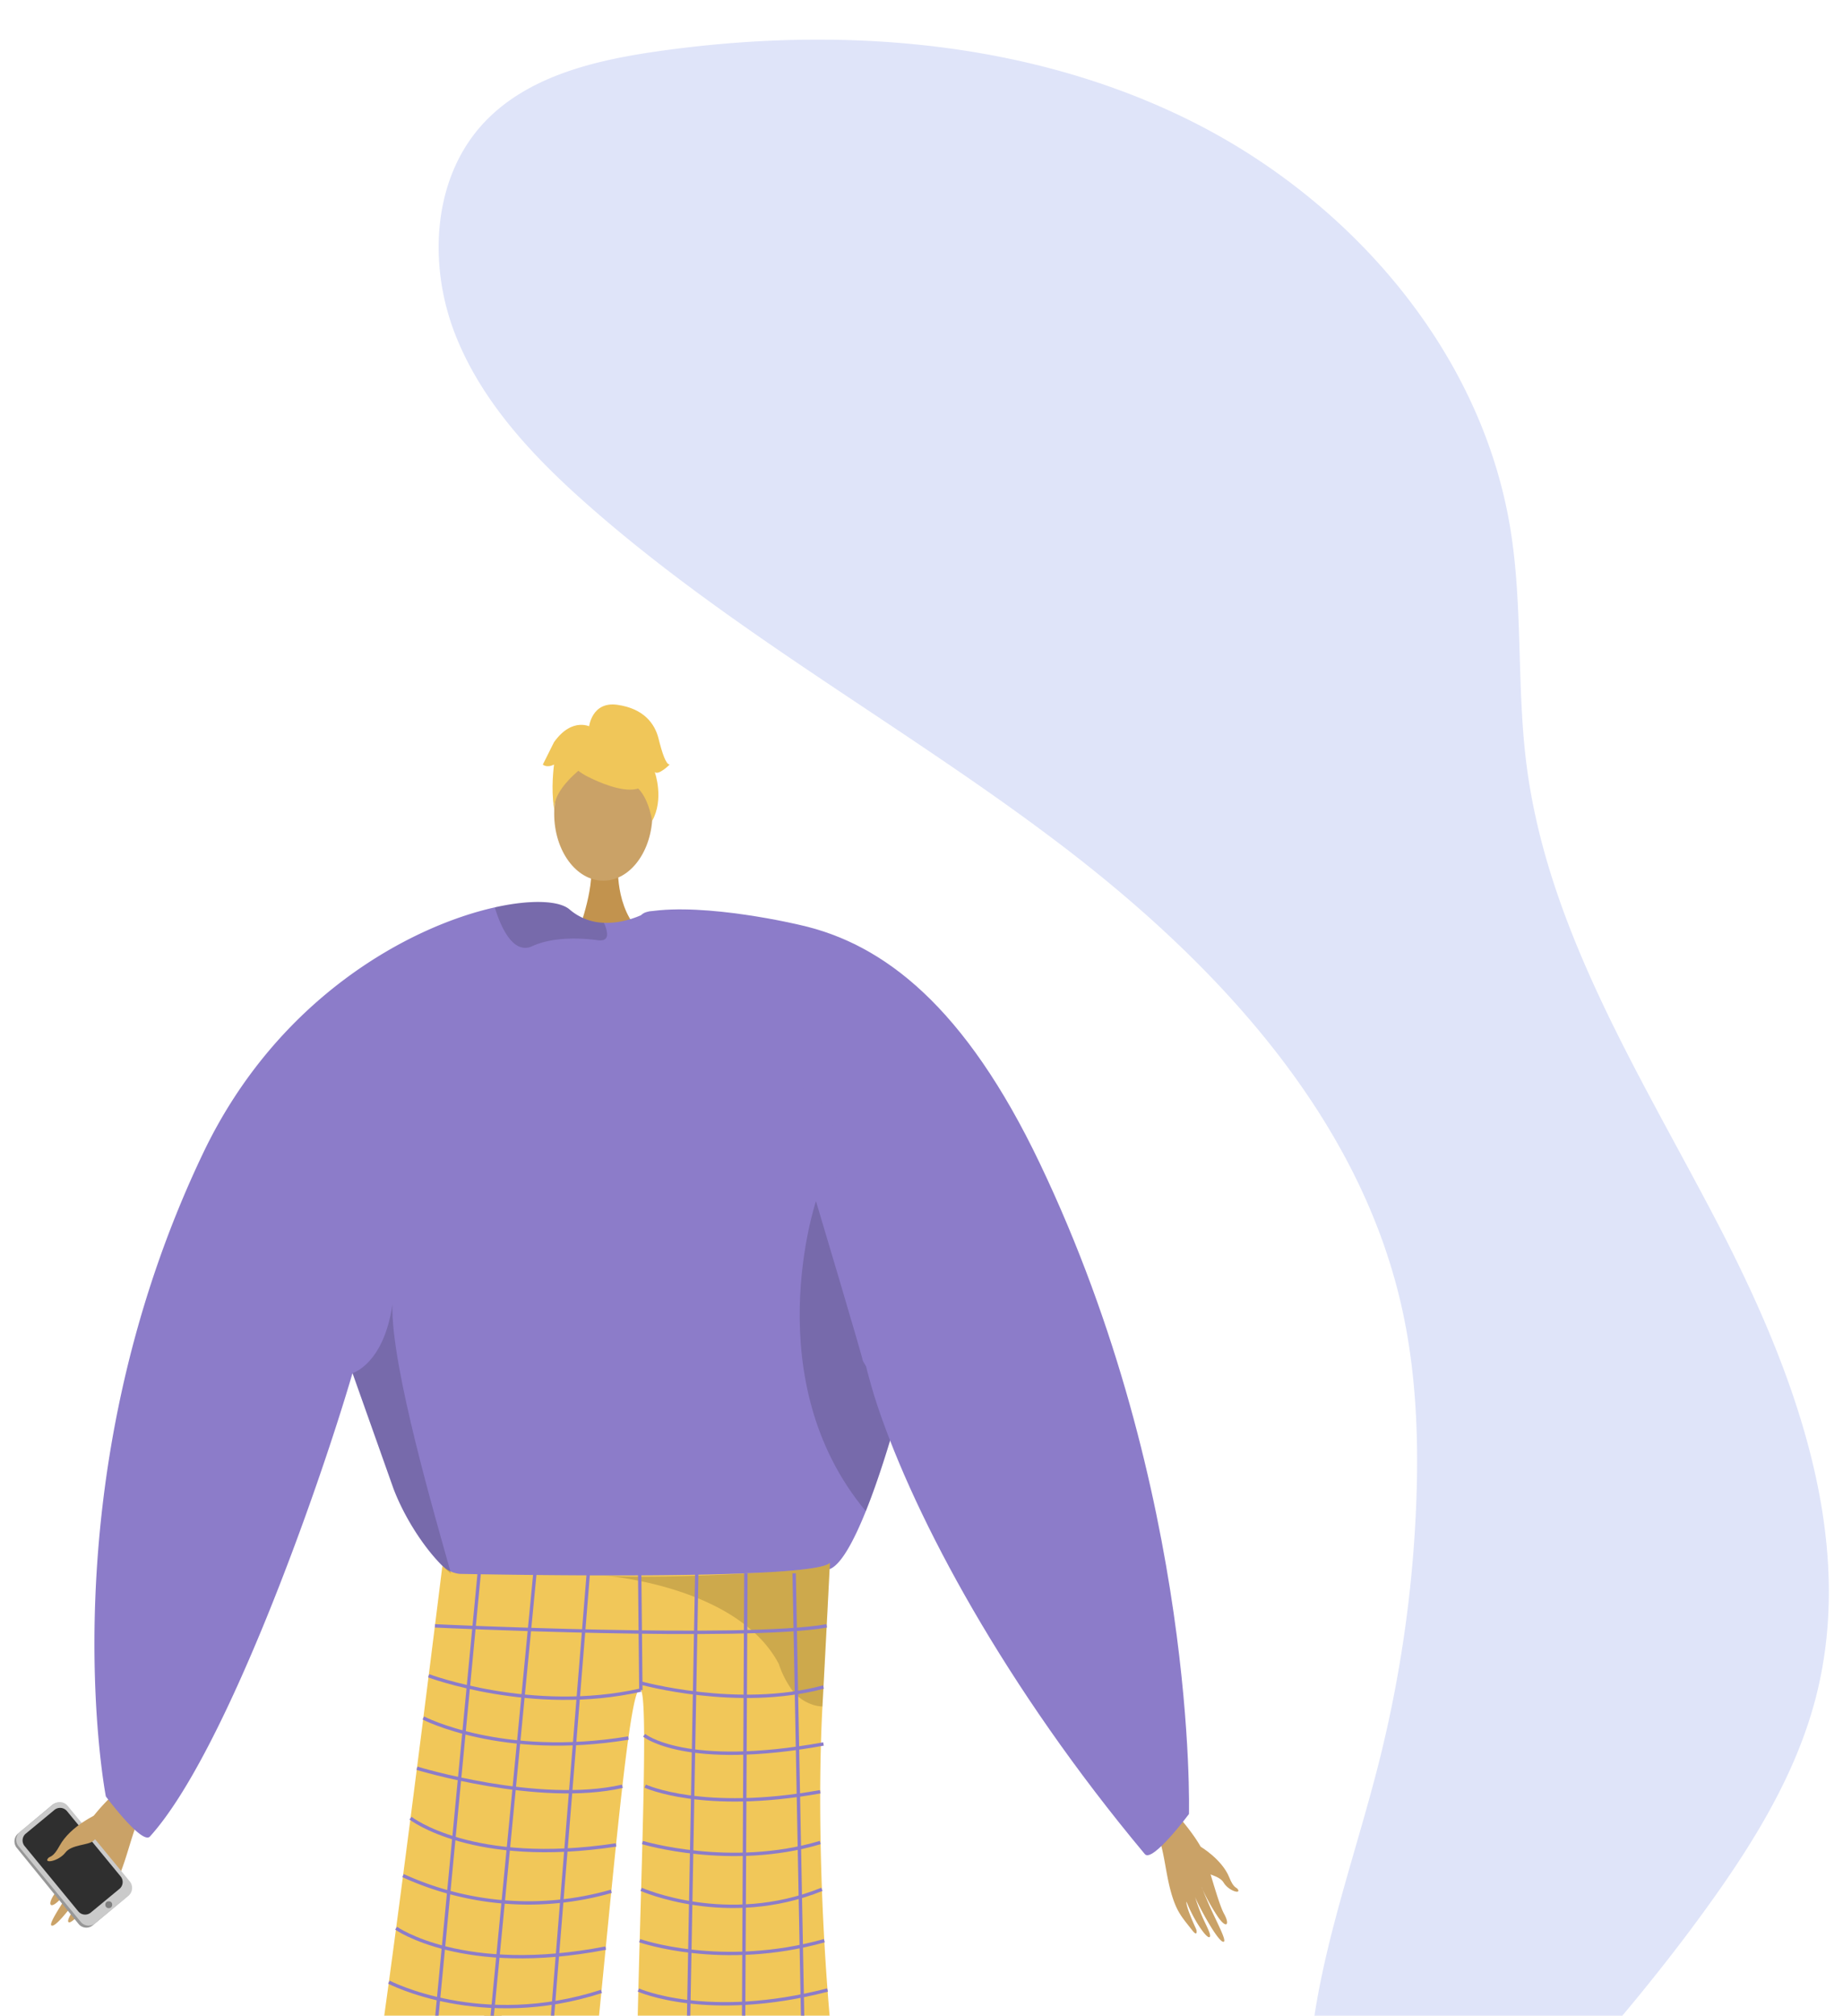 <svg xmlns="http://www.w3.org/2000/svg" xmlns:xlink="http://www.w3.org/1999/xlink" width="429.177" height="469.096" viewBox="0 0 429.177 469.096"><defs><style>.a,.s{fill:none;}.b{clip-path:url(#a);}.c,.i{fill:#caa267;}.c{fill-rule:evenodd;}.d{fill:#979797;}.e{fill:#cacaca;}.f{fill:#2f2f2f;}.g{fill:#7f7f7f;}.h{fill:#c39652;}.j{fill:#c2934e;}.k{fill:#8c7cc9;}.l{fill:#f1c759;}.m{opacity:0.15;}.n{fill:#5e5586;}.o{fill:#5e5587;}.p{opacity:0.3;}.q{opacity:0.5;}.r{fill:#f0c659;}.s{stroke:#8c7cc9;stroke-miterlimit:10;stroke-width:0.785px;}.t{fill:#bec9f2;opacity:0.49;}</style><clipPath id="a"><rect class="a" width="429.177" height="469.096"/></clipPath></defs><g transform="translate(-807.763 -274.577)"><g transform="translate(807.763 274.577)"><g class="b" transform="translate(0)"><g transform="translate(3.369 163.946)"><g transform="translate(0 248.437)"><path class="c" d="M824.722,710.984c-.628.792-9.77,8.243-12.112,13.228s-5.351,12.62-7.072,15.009c-2.025,2.81-1.067,4.052,1.617.941a54.025,54.025,0,0,0,5.3-7.372c.208-.508-1.46,2.688-3.54,6.067-2.21,3.592-4.83,7.408-4.208,7.851,1.206.86,8.27-9.233,9.2-11.127a52.709,52.709,0,0,1-2.51,4.967c-1.265,2.194-3.068,4.581-2.773,5.285.465,1.109,4.934-3.974,7.385-8.624.19-.028-.135,1.643-3.417,6.971-.33.535-.61,2.1.952.523,3.29-3.322,4.95-4.508,7.223-10.225,2.218-5.575,3.31-12.219,6.138-15.782Z" transform="translate(-796.101 -710.984)"/><g transform="translate(0 7.005)"><path class="d" d="M796.172,729.089l14.346,17.656a2.325,2.325,0,0,0,3.289.383l8-6.692a.617.617,0,0,0,.078-.072,2.388,2.388,0,0,0,.183-3.267l-14.346-17.655a2.32,2.32,0,0,0-3.287-.381l-7.468,6.246-.533.443A2.387,2.387,0,0,0,796.172,729.089Z" transform="translate(-795.615 -718.406)"/><path class="e" d="M796.6,728.69l14.462,17.586a2.4,2.4,0,0,0,3.378.328l7.8-6.441a2.394,2.394,0,0,0,.246-3.3l-14.463-17.587a2.4,2.4,0,0,0-3.378-.328l-7.8,6.441A2.4,2.4,0,0,0,796.6,728.69Z" transform="translate(-795.638 -718.398)"/><path class="f" d="M798.09,728.72l12.491,15.189a2.072,2.072,0,0,0,2.917.283l6.735-5.563a2.067,2.067,0,0,0,.213-2.853l-12.491-15.19a2.072,2.072,0,0,0-2.917-.282l-6.735,5.563A2.067,2.067,0,0,0,798.09,728.72Z" transform="translate(-795.725 -718.477)"/><circle class="g" cx="0.801" cy="0.801" r="0.801" transform="translate(21.155 23.084)"/></g><path class="c" d="M815.274,721.387s-6.166,2.705-8.7,7.334c-1.5,2.752-2.213,2.418-2.612,2.836-1.323,1.386,2.316.9,4-1.294,1.366-1.78,5.211-1.659,6.378-2.6s3.815-4.08,3.668-5.154S815.274,721.387,815.274,721.387Z" transform="translate(-796.058 -711.557)"/></g><path class="h" d="M976.194,791.141s-10.788,111.327-6.2,113.242c8.229,3.492,40.462,14.911,4.926,12.4-18.255,1.1-16.915-2.978-17.2-6.434-.233-2.823.3-102.454-.447-110.2-.168-1.735-.269-2.784-.269-2.784Z" transform="translate(-804.499 -466.959)"/><path class="i" d="M897.687,779.5s58.269,94.974,55.195,98.881c-5.49,7.056-28.089,32.72,1.733,13.231,16.482-7.923,13.327-10.834,11.893-13.992-1.171-2.58-9.792-22.309-12.908-29.443-.7-1.6-39.951-79.4-39.951-79.4Z" transform="translate(-801.233 -465.728)"/><path class="j" d="M943.824,486.964s-.951,10.608,5.592,16.474-15.079,0-15.079,0,4.024-10.16,3.121-16.474S943.824,486.964,943.824,486.964Z" transform="translate(-803.251 -450.06)"/><ellipse class="i" cx="11.439" cy="15.608" rx="11.439" ry="15.608" transform="translate(125.683 9.801)"/><path class="k" d="M1008.428,589.72c-.191,2.954-2.581,13.937-5.943,25.876-.99,3.562-2.077,7.2-3.215,10.748-1.381,4.318-2.841,8.481-4.318,12.156-2.868,7.125-5.8,12.425-8.367,13.459-8.637,3.477-73.847,8.247-87.254,1.851-.314-.234-.652-.487-.973-.765-5.031-4.092-10.488-12.174-13.381-19.741,0-.01-7.707-21.731-9.28-26.154-.018-.044-.026-.078-.043-.112-.052-.174-.113-.339-.174-.5-.017-.062-.043-.113-.061-.174-8.116,27.709-29.708,88.567-47.173,107.847-1.833,2.024-10.27-9.332-10.27-9.332s-14.1-72.822,22.686-149.779c17.317-36.225,48.224-52.751,67.956-57.139,8.541-1.9,14.989-1.529,17.343.5a12.785,12.785,0,0,0,7.986,3.1,17.281,17.281,0,0,0,4.484-.408,22.322,22.322,0,0,0,4.752-1.616c.73-.339,1.156-.582,1.156-.582a46.314,46.314,0,0,1,12.078.721C1001.061,508.426,1008.828,583.281,1008.428,589.72Z" transform="translate(-796.699 -450.752)"/><path class="l" d="M900.048,660.2a7.05,7.05,0,0,0,4,1.846c9.4.184,50.02.881,72.054-.385,7.774-.448,13.233-1.139,14.192-2.187a.881.881,0,0,1-.007.09c-.058,1.214-.754,15.118-1.732,33.343-1.931,35.978,1.788,87.507,6.133,103.147.938,3.376-49.527-1.738-49.527-1.738-.141-37.128,3.382-102.311,1.107-105.232-2.769-3.555-7.256,53.779-12.4,101.756-19.985,5.213-51.63,2.049-51.264,0C886.947,766.516,900.048,660.2,900.048,660.2Z" transform="translate(-800.403 -459.711)"/><path class="m" d="M878.925,611.826c.017.061.044.112.061.174.06.156.122.321.174.5.017.035.026.069.043.112,1.572,4.423,9.279,26.145,9.279,26.154,2.893,7.568,8.351,15.648,13.382,19.741-3.415-12.365-14.059-48.207-13.651-62.647C886.18,609.775,878.925,611.817,878.925,611.826Z" transform="translate(-800.201 -456.209)"/><path class="m" d="M1012.053,619.652c-.99,3.563-2.077,7.2-3.215,10.748-1.382,4.318-2.842,8.481-4.318,12.156C978.983,611.98,992.911,570.4,992.911,570.4s10.792,36.094,10.9,37.11C1003.851,607.879,1007.439,613.083,1012.053,619.652Z" transform="translate(-806.267 -454.808)"/><path class="m" d="M940.14,504.134c.035,1.034-.512,1.711-2.171,1.485-5.179-.7-11.027-.556-15.275,1.391a3.609,3.609,0,0,1-3.494-.148c-2.72-1.589-4.405-6.334-5.074-8.437a1.452,1.452,0,0,1-.069-.46c8.54-1.9,14.988-1.53,17.343.5a12.786,12.786,0,0,0,7.985,3.1A7.027,7.027,0,0,1,940.14,504.134Z" transform="translate(-802.135 -450.752)"/><path class="n" d="M966.76,876.569c-.6-1.507-10.514,4.19-11.009,5.961s-18.117,16.972-14.428,22.666,28.692-14.33,30.585-15.567S967.932,879.532,966.76,876.569Z" transform="translate(-803.607 -471.648)"/><path class="o" d="M957.079,906.965c-.213-1.607,13.477.432,14.771,1.738s21.223,6.726,20.772,13.495-32.039,1.447-34.3,1.287S957.5,910.124,957.079,906.965Z" transform="translate(-804.499 -473.302)"/><g class="p" transform="translate(136.69 199.766)"><path d="M940.721,662.577l-.454-.038S940.428,662.55,940.721,662.577Z" transform="translate(-940.267 -659.645)"/><path class="q" d="M940.747,662.408c12.1.966,38.558-.745,38.558-.745,7.774-.448,13.233-1.139,14.192-2.187a.881.881,0,0,1-.007.09c-.058,1.214-.754,15.118-1.732,33.343a8.959,8.959,0,0,1-1.273-.146,9.9,9.9,0,0,1-6.4-4.552,21.953,21.953,0,0,1-2.491-5.2C972.565,665.839,944.624,662.756,940.747,662.408Z" transform="translate(-940.293 -659.477)"/></g><g transform="translate(123.038)"><g transform="translate(2.414 4.352)"><path class="r" d="M935.934,464.777s19.8,10.981,13.926-6.649C945.793,445.931,922.427,456.918,935.934,464.777Z" transform="translate(-928.562 -452.679)"/><path class="r" d="M938.617,460.612s-11.08,6.574-10.012,13.17c0,0-2.444-19.692,8.575-20.186s15.283.568,14.3,21.391C951.485,474.987,948.283,458.423,938.617,460.612Z" transform="translate(-928.375 -452.725)"/></g><path class="r" d="M937.184,453.425s.557-6.136,6.639-5.267,8.689,4.345,9.558,7.82,1.738,6.082,2.606,6.082c0,0-2.606,2.607-3.476,1.738,0,0,2.256,6.249-.61,11.379,0,0-1.127-7.9-5.472-8.772S937.184,453.425,937.184,453.425Z" transform="translate(-926.445 -448.074)"/><path class="r" d="M937.115,453.648s-4.344-2.606-8.689,3.476l-2.606,5.213s.869.869,2.606,0c0,0-.792,6.122.039,9.578l2.568-10.446Z" transform="translate(-925.82 -448.35)"/></g><g transform="translate(265.551 255.411)"><path class="c" d="M1079.283,718.364c.455.74,7.493,8.029,8.984,12.522s3.278,11.313,4.5,13.527c1.441,2.6.5,3.565-1.476.638a46.508,46.508,0,0,1-3.769-6.831c-.125-.454.971,2.443,2.4,5.538,1.52,3.289,3.365,6.812,2.789,7.127-1.117.611-6.114-8.722-6.711-10.431a45.191,45.191,0,0,0,1.635,4.493c.855,2,2.15,4.221,1.826,4.792-.51.9-3.8-3.893-5.42-8.111-.158-.044-.053,1.415,2.2,6.3.227.49.307,1.854-.865.349-2.467-3.17-3.763-4.352-5.119-9.461-1.323-4.983-1.577-10.763-3.627-14.092Z" transform="translate(-1076.635 -718.364)"/><path class="c" d="M1087.778,729.384s4.985,2.938,6.672,7.145c1,2.5,1.641,2.289,1.939,2.686.987,1.318-2.068.53-3.279-1.511-.984-1.658-4.276-1.948-5.176-2.874s-2.839-3.87-2.6-4.771S1087.778,729.384,1087.778,729.384Z" transform="translate(-1077.113 -718.969)"/></g><g transform="translate(95.655 199.613)"><line class="s" x1="12.815" y2="134.002"/><line class="s" x1="12.718" y2="131.669" transform="translate(12.815 2.68)"/><line class="s" x1="10.576" y2="130.749" transform="translate(27.389 2.68)"/><line class="s" x2="0.272" y2="27.083" transform="translate(49.939 2.68)"/><line class="s" x1="2.454" y2="133.398" transform="translate(60.776 2.68)"/><line class="s" x1="0.684" y2="134.517" transform="translate(73.983 2.596)"/><line class="s" x2="2.587" y2="135.289" transform="translate(85.907 2.596)"/></g><path class="s" d="M899.23,675s72.166,3.407,91.233,0" transform="translate(-801.318 -460.566)"/><path class="s" d="M947.1,690.619c-25.25,5.719-49.413-3.323-49.413-3.323" transform="translate(-801.233 -461.243)"/><path class="s" d="M949.69,689.005s22.788,6.4,42.8,1" transform="translate(-804.096 -461.337)"/><path class="s" d="M896.373,697.69s18.2,9.527,47.752,4.67" transform="translate(-801.161 -461.815)"/><path class="s" d="M894.8,710.067s28.315,8.645,47.842,4.2" transform="translate(-801.074 -462.496)"/><path class="s" d="M893.216,722.362s14.421,11.305,47.858,6.234" transform="translate(-800.987 -463.173)"/><path class="s" d="M891.376,736.506a70.155,70.155,0,0,0,48.5,3.653" transform="translate(-800.886 -463.952)"/><path class="s" d="M889.666,749.462s15.574,11.056,48.808,4.634" transform="translate(-800.792 -464.665)"/><path class="s" d="M887.877,762.745s21.5,11.236,49.506,2.158" transform="translate(-800.693 -465.396)"/><path class="s" d="M886.446,773.11s12.681,12.2,49.786,3.155" transform="translate(-800.615 -465.967)"/><path class="s" d="M884.758,784.876s20.507,10.8,50.285,2.814" transform="translate(-800.522 -466.614)"/><path class="s" d="M950.786,701.949s9.52,7.86,41.767,2.025" transform="translate(-804.156 -462.049)"/><path class="s" d="M951.051,714.468s13.359,6.228,40.754,1.31" transform="translate(-804.171 -462.738)"/><path class="s" d="M950.362,728.363s20.627,6.213,41.405,0" transform="translate(-804.133 -463.503)"/><path class="s" d="M950.047,739.886s20.052,8.915,42.1,0" transform="translate(-804.116 -464.138)"/><path class="s" d="M949.69,752.538s19.091,6.7,42.993,0" transform="translate(-804.096 -464.834)"/><path class="s" d="M949.364,764.688s16.092,7.219,44.054,0" transform="translate(-804.078 -465.503)"/><path class="s" d="M949.364,775.439s19.105,9.845,45.026,1.046" transform="translate(-804.078 -466.095)"/><path class="s" d="M948.878,788.877a88.334,88.334,0,0,0,46.9.542" transform="translate(-804.051 -466.834)"/><path class="k" d="M994.407,545.566s-56.027-44.338-42.669-46.5,35.214,3.092,35.214,3.092c19.732,4.388,38.573,19.215,55.89,55.438,36.789,76.958,34.753,151.481,34.753,151.481s-8.519,11.427-10.27,9.331c-32.5-38.891-53.4-77.933-62.222-104.2S994.407,545.566,994.407,545.566Z" transform="translate(-804.095 -450.852)"/></g><path class="t" d="M1105.046,782.443c-7.917-31.681,5.574-64.177,13.71-95.8a293.579,293.579,0,0,0,9.032-61.4c.625-15.651-.028-31.453-3.554-46.715-10.17-44.032-43.12-79.344-79.075-106.721S969.013,422.654,935.087,392.8c-12.876-11.331-25.081-24.238-31.231-40.249s-5.081-35.743,6.446-48.444c10.047-11.07,25.706-14.87,40.5-17,41.658-6,85.583-2.863,123.4,15.606s68.629,53.723,75.479,95.25c3.014,18.278,1.447,37.035,3.833,55.405,4.969,38.254,26.482,71.952,44.312,106.16s32.665,73.343,23.007,110.69c-4.45,17.2-13.842,32.711-24.167,47.174-18.847,26.4-41.11,50.146-63.3,73.8-6.77,7.218-13.731,14.582-22.556,19.061s-20.04,5.57-28.351.2" transform="translate(-798 -275.114)"/></g></g></g></svg>
